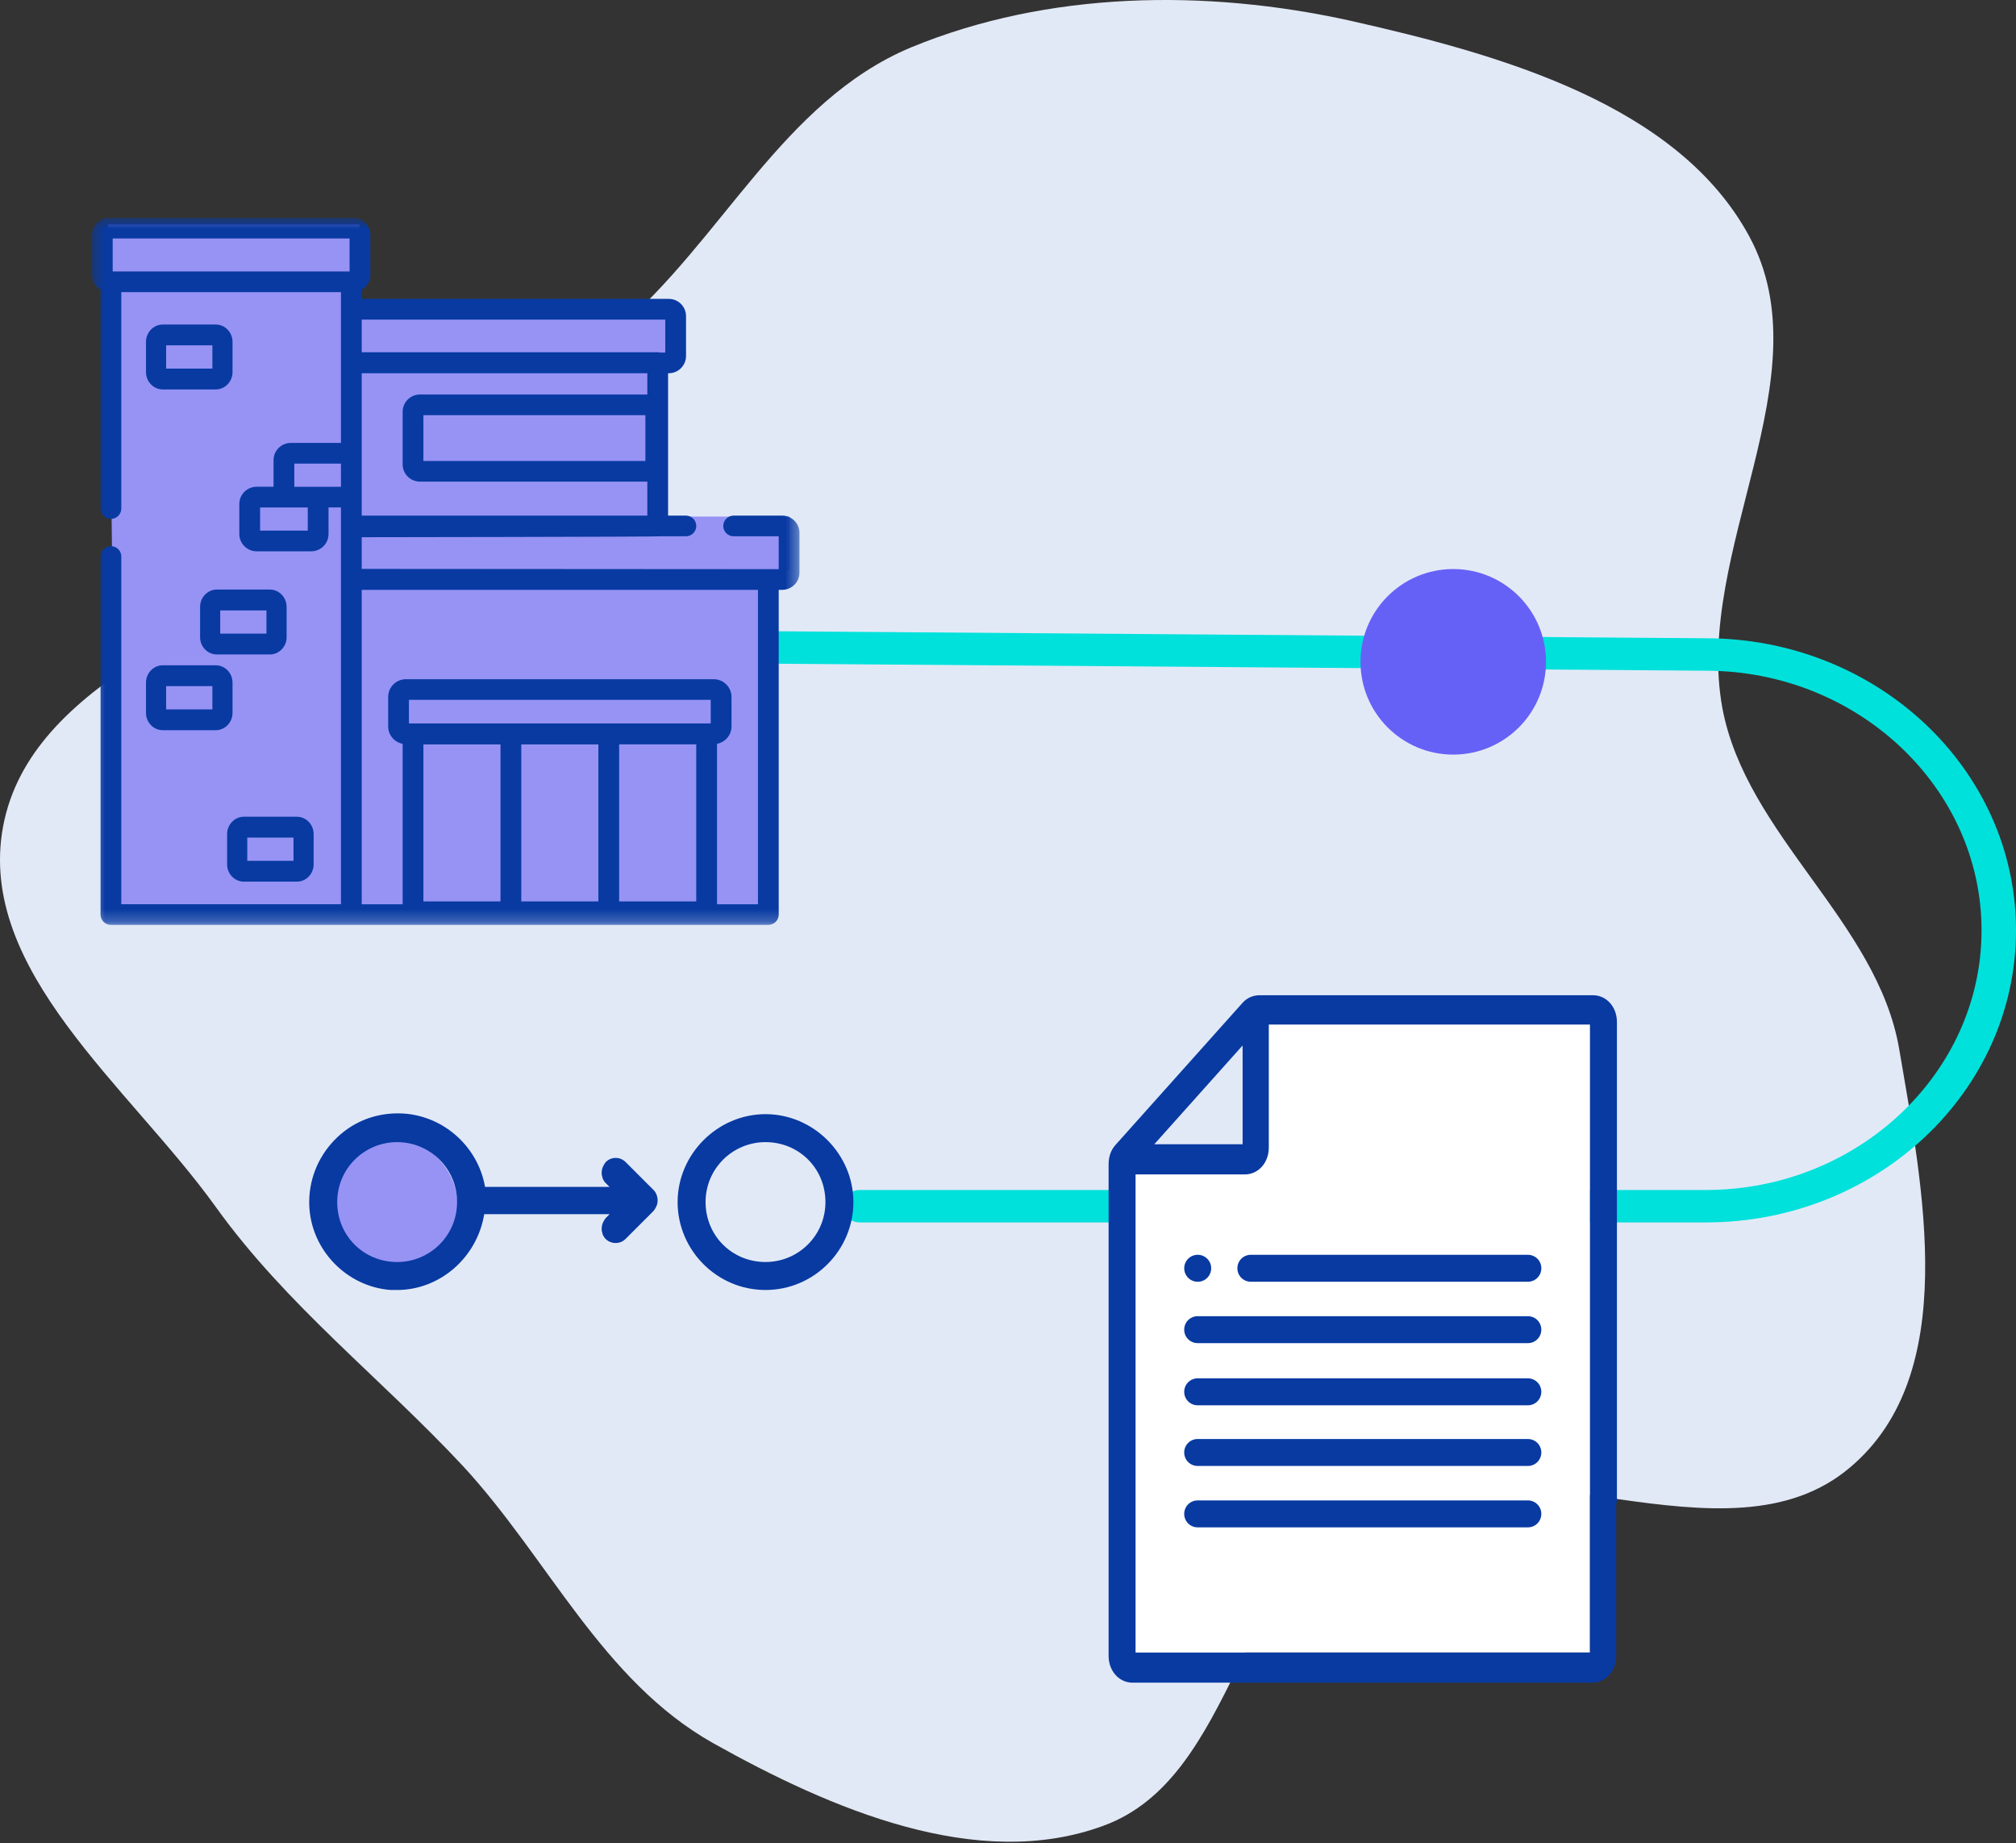 <svg width="163" height="149" viewBox="0 0 163 149" fill="none" xmlns="http://www.w3.org/2000/svg">
<rect x="0" y="0" width="163" height="149" fill="#333333" stroke="none"/>
<path fill-rule="evenodd" clip-rule="evenodd" d="M109.145 1.668C121.271 4.398 135.645 8.414 141.427 19.094C147.611 30.497 136.93 44.551 139.259 57.239C141.186 67.518 151.786 74.504 153.553 84.784C155.48 96.106 158.532 111.043 149.618 118.592C139.66 127.104 122.315 115.942 110.349 121.643C100.07 126.622 99.99 143.647 89.229 147.582C79.03 151.356 67.145 146.217 57.669 140.916C48.675 135.857 44.339 125.98 37.433 118.511C30.767 111.364 23.138 105.502 17.437 97.552C10.45 87.835 -1.917 78.439 0.252 66.795C2.5 54.91 18.16 50.654 27.716 42.945C34.943 37.083 42.813 32.666 49.88 26.643C58.392 19.416 63.291 8.173 73.65 3.836C84.732 -0.741 97.501 -0.902 109.145 1.668Z" fill="#E2E9F6"/>
<path d="M21.944 50.721C21.201 50.721 20.551 51.333 20.551 52.032C20.551 52.732 21.201 53.344 21.944 53.344L137.927 54.219C150.185 54.219 160.214 63.663 160.214 75.206C160.214 86.749 150.185 96.194 137.927 96.194H69.495C68.752 96.194 68.102 96.806 68.102 97.506C68.102 98.205 68.752 98.817 69.495 98.817H137.927C151.763 98.817 163 88.236 163 75.206C163 62.176 151.763 51.595 137.927 51.595L21.944 50.721Z" fill="#00E1DC"/>
<path d="M61.894 104.084C65.706 104.084 68.871 100.983 68.871 97.106C68.871 93.23 65.77 90.129 61.894 90.129C58.082 90.129 54.916 93.23 54.916 97.106C54.916 100.983 58.082 104.084 61.894 104.084ZM61.894 92.132C64.607 92.132 66.868 94.393 66.868 97.106C66.868 99.82 64.607 102.081 61.894 102.081C59.181 102.081 56.919 99.82 56.919 97.106C56.919 94.393 59.181 92.132 61.894 92.132Z" fill="#083AA2"/>
<path d="M61.894 104.278C57.953 104.278 54.787 101.047 54.787 97.171C54.787 93.295 58.017 90.064 61.894 90.064C65.77 90.064 69 93.295 69 97.171C69 101.047 65.835 104.278 61.894 104.278ZM61.894 90.323C58.147 90.323 55.11 93.359 55.11 97.106C55.11 100.854 58.147 103.89 61.894 103.89C65.641 103.89 68.677 100.854 68.677 97.106C68.677 93.359 65.705 90.323 61.894 90.323ZM61.894 102.275C59.051 102.275 56.725 99.949 56.725 97.106C56.725 94.264 59.051 91.938 61.894 91.938C64.736 91.938 67.062 94.264 67.062 97.106C67.062 99.949 64.736 102.275 61.894 102.275ZM61.894 92.326C59.245 92.326 57.048 94.458 57.048 97.171C57.048 99.885 59.18 102.016 61.894 102.016C64.543 102.016 66.739 99.885 66.739 97.171C66.739 94.458 64.607 92.326 61.894 92.326Z" fill="#083AA2"/>
<path d="M29.075 18.145H8.743L9.399 73.457H62.524V46.129H63.836V41.757H53.56V28.858L54.654 28.421V24.267H29.075V22.081V18.145Z" fill="#9693F4"/>
<mask id="mask0" mask-type="alpha" maskUnits="userSpaceOnUse" x="7" y="17" width="58" height="58">
<path fill-rule="evenodd" clip-rule="evenodd" d="M7.432 17.602H64.641V74.767H7.432V17.602Z" fill="white"/>
</mask>
<g mask="url(#mask0)">
<path fill-rule="evenodd" clip-rule="evenodd" d="M61.283 73.097H57.973V60.127C58.639 60.002 59.144 59.42 59.144 58.722V56.336C59.144 55.547 58.499 54.905 57.706 54.905H32.824C32.03 54.905 31.385 55.547 31.385 56.336V58.722C31.385 59.42 31.89 60.002 32.556 60.127V73.097H29.246V47.682H61.283V73.097ZM33.063 58.481H57.464V56.574H33.063V58.481ZM56.295 72.867H50.061V60.173H56.294V72.867H56.295ZM42.147 72.868H48.381V60.174H42.147V72.868ZM34.233 72.868H40.467V60.174H34.233V72.868ZM9.111 21.941H28.264V19.276H9.111V21.941ZM23.796 39.349H27.567V37.478H23.796V39.349ZM21.03 42.892H24.884V41.022H21.03V42.892ZM34.233 37.262H52.182V33.561H34.233V37.262ZM29.246 30.172H52.338V31.891H33.955C33.184 31.891 32.556 32.516 32.556 33.283V37.541C32.556 38.308 33.184 38.932 33.955 38.932H52.338V41.681H29.246V30.172ZM29.246 25.835H53.789V28.5H53.37C53.308 28.485 53.244 28.476 53.178 28.476H29.246V25.835ZM63.241 41.681H59.318C58.854 41.681 58.478 42.055 58.478 42.516C58.478 42.977 58.854 43.351 59.318 43.351H62.962V46.01L29.245 45.988V43.427C29.245 43.427 53.418 43.399 53.524 43.351H55.456C55.921 43.351 56.296 42.977 56.296 42.516C56.296 42.055 55.921 41.681 55.456 41.681H54.017V30.172H54.069C54.84 30.172 55.468 29.546 55.468 28.777V25.555C55.468 24.786 54.84 24.16 54.069 24.16H29.245V23.423C29.661 23.181 29.943 22.733 29.943 22.219V18.996C29.943 18.227 29.315 17.602 28.543 17.602H8.831C8.06 17.602 7.432 18.227 7.432 18.996V22.219C7.432 22.733 7.713 23.181 8.129 23.423V41.109C8.129 41.571 8.505 41.946 8.968 41.946C9.433 41.946 9.808 41.571 9.808 41.109V23.614H27.567V35.804H23.516C22.744 35.804 22.117 36.429 22.117 37.198V39.348H20.75C19.978 39.348 19.35 39.973 19.35 40.742V43.17C19.35 43.939 19.978 44.565 20.75 44.565H25.163C25.935 44.565 26.562 43.939 26.562 43.17V41.021H27.567V73.093H9.808V44.985C9.808 44.523 9.433 44.148 8.968 44.148C8.505 44.148 8.129 44.523 8.129 44.985V73.93C8.129 74.392 8.505 74.766 8.968 74.766H62.122C62.586 74.766 62.962 74.393 62.962 73.931V47.681H63.241C64.013 47.681 64.641 47.056 64.641 46.289V43.073C64.641 42.306 64.013 41.681 63.241 41.681Z" fill="#083AA2"/>
</g>
<mask id="mask1" mask-type="alpha" maskUnits="userSpaceOnUse" x="7" y="17" width="58" height="58">
<path fill-rule="evenodd" clip-rule="evenodd" d="M7.432 74.768H64.71V17.49H7.432V74.768Z" fill="white"/>
</mask>
<g mask="url(#mask1)">
<path fill-rule="evenodd" clip-rule="evenodd" d="M13.433 29.797H17.171V27.916H13.433V29.797ZM17.442 26.234H13.161C12.413 26.234 11.804 26.863 11.804 27.637V30.078C11.804 30.852 12.413 31.481 13.161 31.481H17.442C18.191 31.481 18.8 30.852 18.8 30.078V27.637C18.8 26.863 18.191 26.234 17.442 26.234Z" fill="#083AA2"/>
<path fill-rule="evenodd" clip-rule="evenodd" d="M21.544 51.222H17.805V49.342H21.544V51.222H21.544ZM21.817 47.658H17.535C16.787 47.658 16.178 48.288 16.178 49.061V51.503C16.178 52.276 16.787 52.905 17.535 52.905H21.817C22.565 52.905 23.174 52.276 23.174 51.503V49.061C23.174 48.288 22.564 47.658 21.817 47.658Z" fill="#083AA2"/>
<path fill-rule="evenodd" clip-rule="evenodd" d="M13.433 57.344H17.172V55.464H13.433V57.344ZM11.804 57.624C11.804 58.398 12.413 59.027 13.161 59.027H17.443C18.191 59.027 18.8 58.398 18.8 57.624V55.182C18.8 54.409 18.191 53.78 17.443 53.78H13.161C12.413 53.78 11.804 54.409 11.804 55.182V57.624Z" fill="#083AA2"/>
<path fill-rule="evenodd" clip-rule="evenodd" d="M19.992 69.587H23.731V67.707H19.992V69.587ZM18.363 67.426V69.868C18.363 70.641 18.972 71.27 19.72 71.27H24.002C24.75 71.27 25.359 70.641 25.359 69.868V67.426C25.359 66.652 24.75 66.023 24.002 66.023H19.72C18.972 66.023 18.363 66.652 18.363 67.426Z" fill="#083AA2"/>
</g>
<path fill-rule="evenodd" clip-rule="evenodd" d="M91.33 93.718V133.585H128.556V81.263H102.286V93.718H91.33Z" fill="white"/>
<path d="M96.838 101.434C97.443 101.434 97.928 101.918 97.928 102.523C97.928 103.128 97.443 103.613 96.838 103.613C96.233 103.613 95.749 103.128 95.749 102.523C95.749 101.918 96.233 101.434 96.838 101.434Z" fill="#083AA2"/>
<path d="M101.135 101.433H123.532C124.137 101.433 124.622 101.917 124.622 102.523C124.622 103.128 124.137 103.612 123.532 103.612H101.135C100.53 103.612 100.046 103.128 100.046 102.523C100.046 101.917 100.53 101.433 101.135 101.433Z" fill="#083AA2"/>
<path d="M96.837 106.396H123.531C124.136 106.396 124.62 106.88 124.62 107.486C124.62 108.091 124.136 108.575 123.531 108.575H96.837C96.231 108.575 95.747 108.091 95.747 107.486C95.747 106.88 96.231 106.396 96.837 106.396Z" fill="#083AA2"/>
<path d="M96.837 111.42H123.531C124.136 111.42 124.62 111.905 124.62 112.51C124.62 113.115 124.136 113.6 123.531 113.6H96.837C96.231 113.6 95.747 113.115 95.747 112.51C95.747 111.905 96.231 111.42 96.837 111.42Z" fill="#083AA2"/>
<path d="M96.837 116.324H123.531C124.136 116.324 124.62 116.808 124.62 117.414C124.62 118.019 124.136 118.503 123.531 118.503H96.837C96.231 118.503 95.747 118.019 95.747 117.414C95.747 116.808 96.231 116.324 96.837 116.324Z" fill="#083AA2"/>
<path d="M123.531 123.467H96.837C96.231 123.467 95.747 122.982 95.747 122.377C95.747 121.772 96.231 121.288 96.837 121.288H123.531C124.136 121.288 124.62 121.772 124.62 122.377C124.62 122.982 124.136 123.467 123.531 123.467Z" fill="#083AA2"/>
<path d="M130.734 121.469V97.644V94.868V91.89V88.438V82.617C130.734 81.399 129.887 80.451 128.797 80.451H128.676H126.497H122.079H119.899H117.72H101.861C101.316 80.451 100.832 80.654 100.469 81.06L90.179 92.567C89.815 92.973 89.634 93.515 89.634 94.124V133.856C89.634 135.075 90.481 136.022 91.571 136.022H128.737C129.827 136.022 130.674 135.075 130.674 133.856V121.469H130.734ZM100.469 84.512V92.499H93.326L100.469 84.512ZM128.555 133.585H91.813V94.936H100.65C101.74 94.936 102.587 93.989 102.587 92.77V82.82H128.555V133.585Z" fill="#083AA2"/>
<path d="M31.5 103C34.538 103 37 100.538 37 97.5C37 94.462 34.538 92 31.5 92C28.462 92 26 94.462 26 97.5C26 100.538 28.462 103 31.5 103Z" fill="#9693F4"/>
<path d="M117.5 61C121.642 61 125 57.642 125 53.5C125 49.358 121.642 46 117.5 46C113.358 46 110 49.358 110 53.5C110 57.642 113.358 61 117.5 61Z" fill="#6661F6"/>
<path d="M31.593 104.084C35.34 104.343 38.506 101.629 38.958 98.141H49.554L48.972 98.722C48.584 99.11 48.584 99.756 48.972 100.143C49.36 100.531 50.006 100.531 50.393 100.143L52.655 97.882C52.848 97.688 52.978 97.43 52.978 97.172C52.978 96.913 52.848 96.655 52.655 96.461L50.393 94.2C50.006 93.812 49.36 93.812 48.972 94.2C48.584 94.587 48.584 95.233 48.972 95.621L49.554 96.203H39.023C38.506 92.843 35.663 90.259 32.11 90.259C28.169 90.259 25.003 93.554 25.133 97.495C25.262 100.919 28.105 103.826 31.593 104.084ZM32.11 92.132C34.824 92.132 37.085 94.394 37.085 97.107C37.085 99.82 34.824 102.082 32.11 102.082C29.397 102.082 27.136 99.82 27.136 97.107C27.136 94.394 29.332 92.132 32.11 92.132Z" fill="#083AA2"/>
<path d="M32.111 104.278C31.917 104.278 31.788 104.278 31.594 104.278C28.041 104.019 25.133 101.048 25.004 97.43C24.939 95.492 25.65 93.618 27.007 92.197C28.363 90.775 30.172 90 32.175 90C35.664 90 38.636 92.584 39.217 95.944H49.296L48.973 95.621C48.779 95.427 48.65 95.104 48.65 94.781C48.65 94.458 48.779 94.199 48.973 93.941C49.425 93.489 50.136 93.489 50.588 93.941L52.849 96.202C53.043 96.396 53.172 96.719 53.172 97.042C53.172 97.365 53.043 97.623 52.849 97.882L50.588 100.143C50.136 100.595 49.425 100.595 48.973 100.143C48.779 99.949 48.65 99.626 48.65 99.303C48.65 98.98 48.779 98.722 48.973 98.463L49.296 98.14H39.153C38.571 101.694 35.535 104.278 32.111 104.278ZM31.594 103.89C35.147 104.149 38.313 101.564 38.83 98.076V97.947H50.006L49.166 98.786C49.037 98.915 48.908 99.174 48.908 99.368C48.908 99.562 48.973 99.82 49.166 99.949C49.489 100.272 50.006 100.272 50.329 99.949L52.59 97.688C52.72 97.559 52.849 97.3 52.849 97.107C52.849 96.913 52.784 96.654 52.59 96.525L50.329 94.264C50.006 93.941 49.489 93.941 49.166 94.264C49.037 94.393 48.908 94.652 48.908 94.845C48.908 95.039 48.973 95.298 49.166 95.427L50.006 96.267H38.83V96.138C38.377 92.778 35.47 90.323 32.111 90.323C30.237 90.323 28.493 91.098 27.201 92.39C25.909 93.747 25.262 95.492 25.327 97.365C25.456 100.789 28.234 103.696 31.594 103.89ZM32.111 102.275C29.268 102.275 26.942 99.949 26.942 97.107C26.942 94.264 29.268 91.938 32.111 91.938C34.953 91.938 37.279 94.264 37.279 97.107C37.279 99.949 34.953 102.275 32.111 102.275ZM32.111 92.326C29.462 92.326 27.265 94.458 27.265 97.171C27.265 99.885 29.397 102.017 32.111 102.017C34.76 102.017 36.956 99.885 36.956 97.171C36.956 94.458 34.76 92.326 32.111 92.326Z" fill="#083AA2"/>
</svg>
